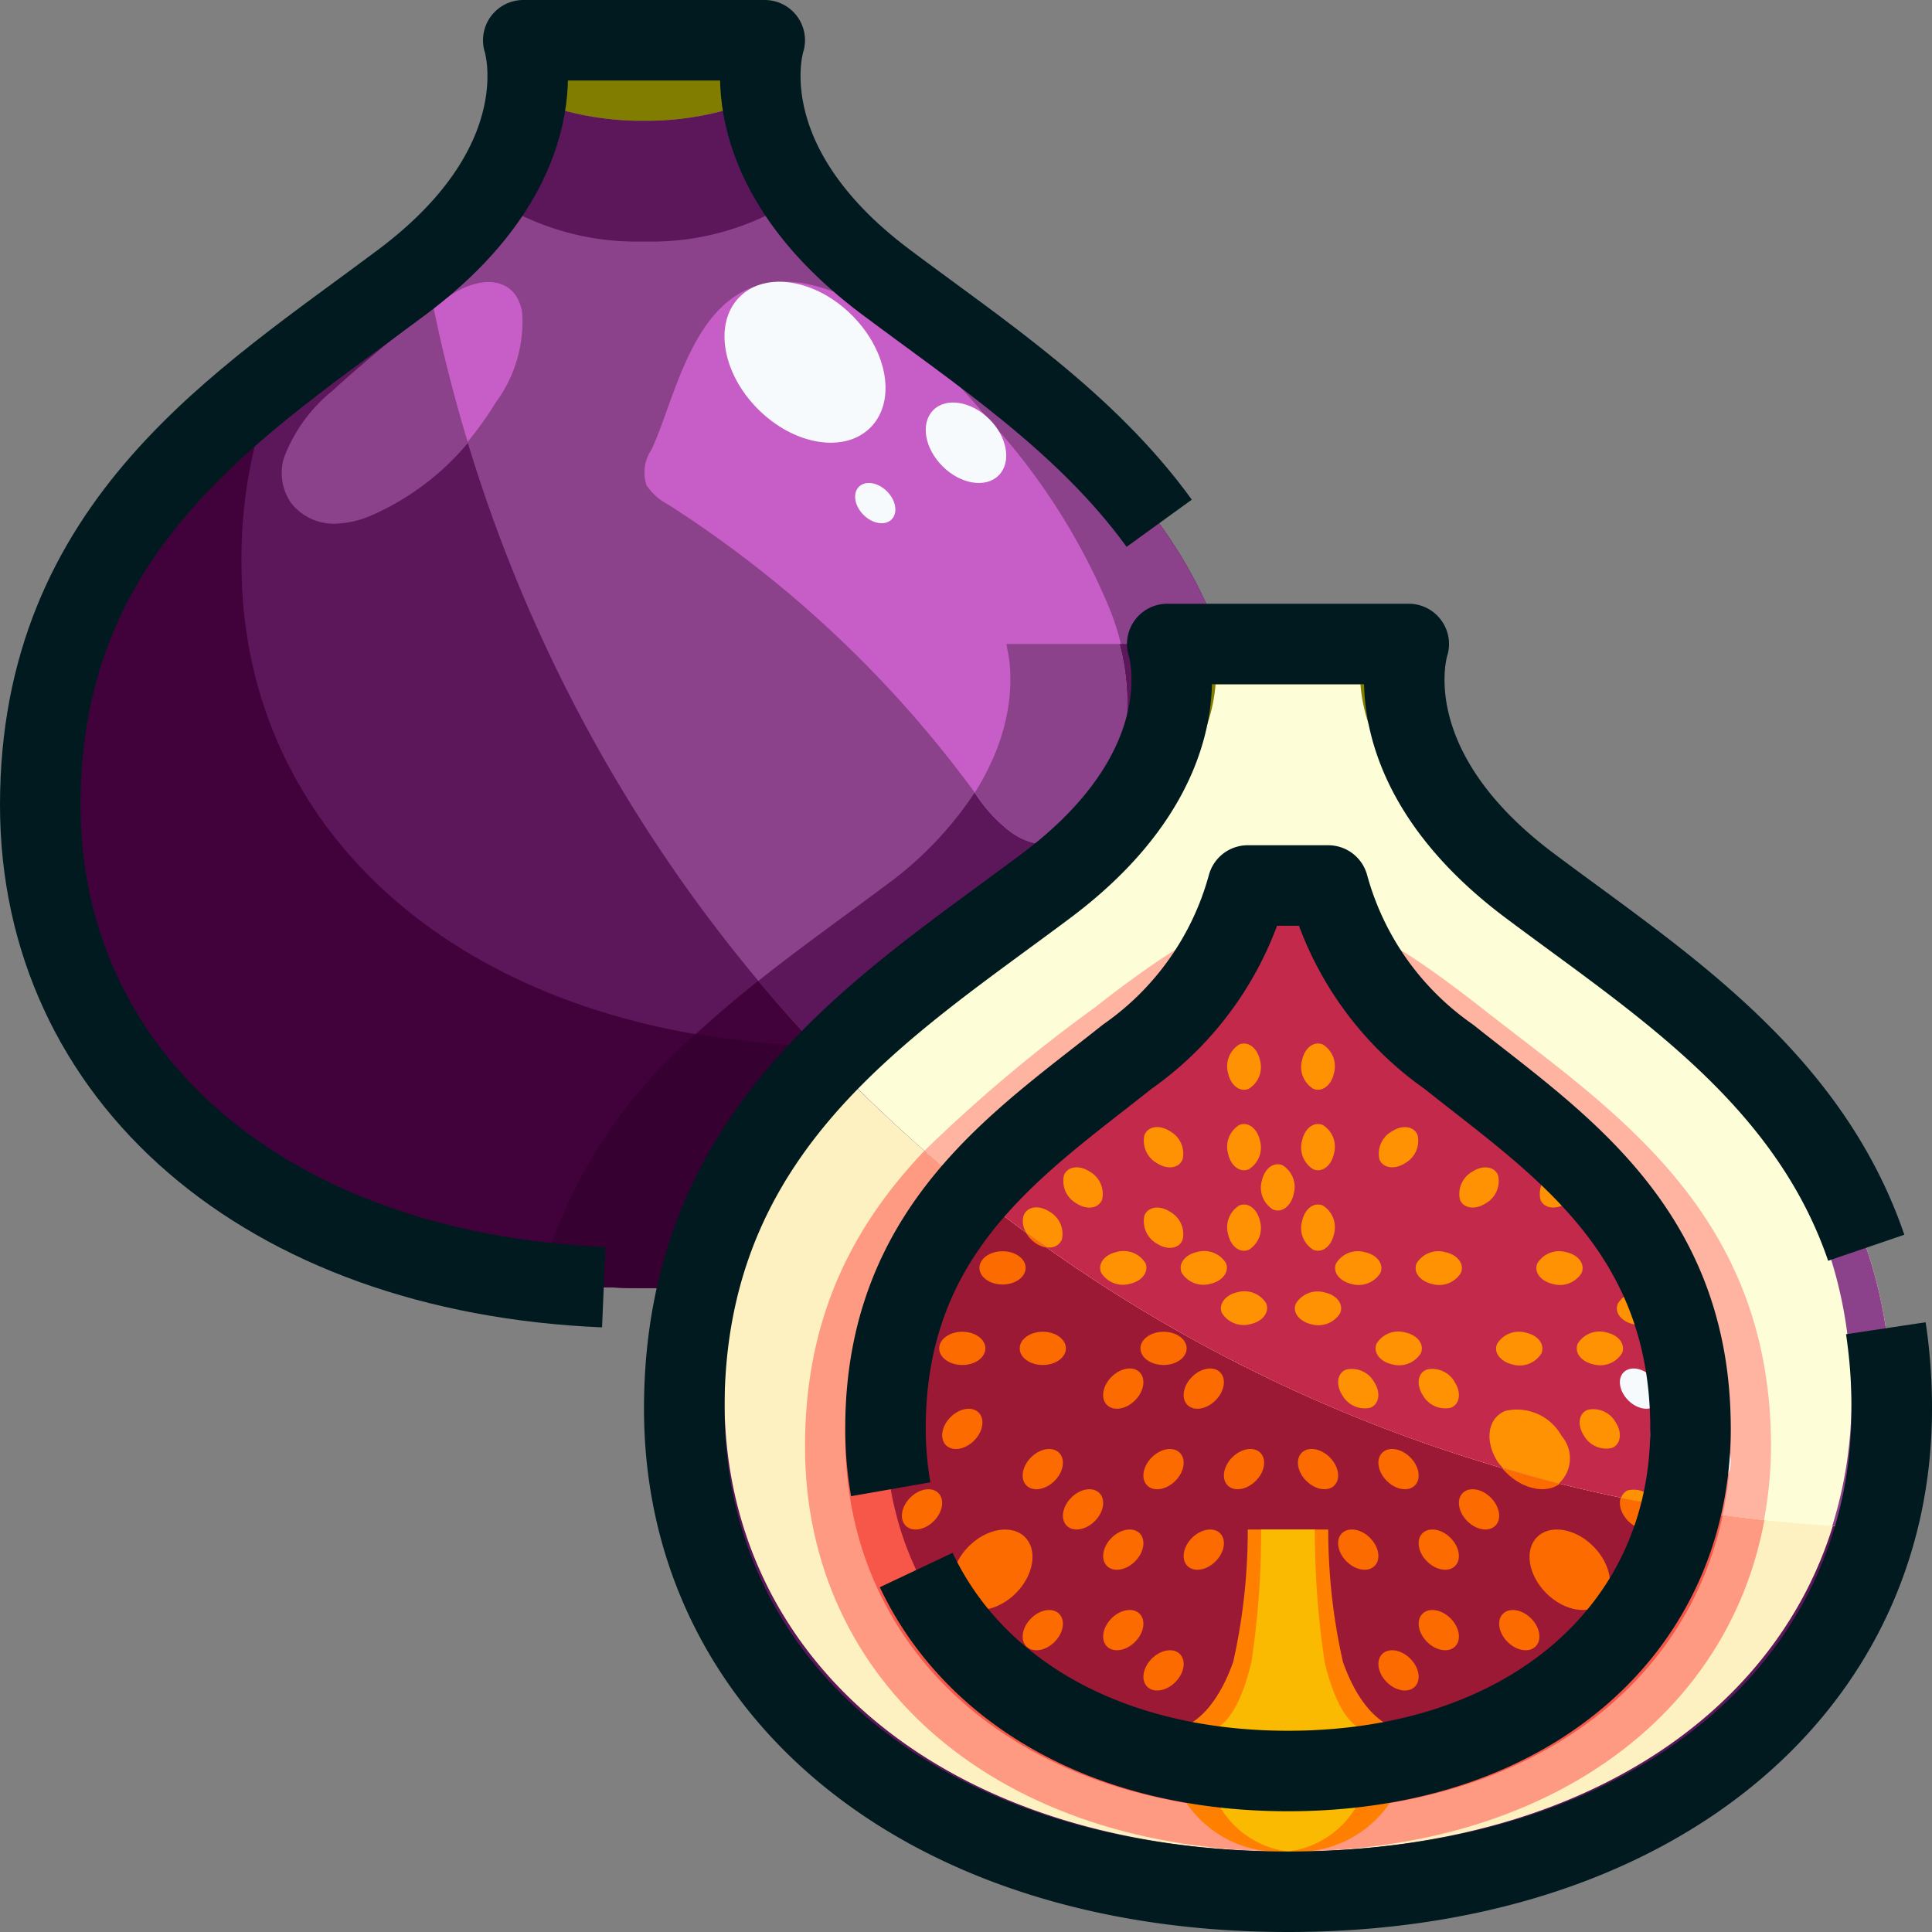 <svg xmlns="http://www.w3.org/2000/svg" viewBox="0 0 48 48"><rect x="0" y="0" width="48" height="48" fill="#808080" stroke="none"/><defs><style>.cls-1{fill:#5c175b;}.cls-2{fill:#fdf1c1;}.cls-3{fill:#9c1936;}.cls-4{fill:#41023b;}.cls-5{fill:#4f4600;}.cls-6{fill:#8c428b;}.cls-7{fill:#745a00;}.cls-8{fill:#fe9a82;}.cls-9{fill:#f75749;}.cls-10{fill:#ff7f00;}.cls-11{fill:#faba01;}.cls-12{fill:#fc6b00;}.cls-13{fill:#360031;}.cls-14{fill:#c75dc6;}.cls-15{fill:#807d00;}.cls-16{fill:#fdfdd7;}.cls-17{fill:#ffb3a1;}.cls-18{fill:#f7786d;}.cls-19{fill:#c2294a;}.cls-20{fill:#ff9202;}.cls-21{fill:#f6fafd;}.cls-22{fill:none;stroke:#001a1f;stroke-linejoin:round;stroke-width:2px;}</style></defs><title>26-fig</title><g id="_26-fig" data-name="26-fig"><path class="cls-1" d="M16,1h3s-1,3,3,6,9,6,9,13S25,32,16,32,1,27,1,20,6,10,10,7s3-6,3-6Z"/><path class="cls-2" d="M32,16h3s-1,3,3,6,9,6,9,13S41,47,32,47,17,42,17,35s5-10,9-13,3-6,3-6Z"/><path class="cls-3" d="M32,22h1a7.648,7.648,0,0,0,3,4.258c2.667,2.129,6,4.258,6,9.226S38,44,32,44s-10-3.548-10-8.516,3.333-7.1,6-9.226A7.648,7.648,0,0,0,31,22Z"/><path class="cls-1" d="M16,1h3s-1,3,3,6,9,6,9,13S25,32,16,32,1,27,1,20,6,10,10,7s3-6,3-6Z"/><path class="cls-4" d="M6,14a11.947,11.947,0,0,1,.9-4.681C3.808,11.755,1,14.754,1,20c0,7,6,12,15,12,7.347,0,12.692-3.334,14.408-8.367A18.108,18.108,0,0,1,21,26C12,26,6,21,6,14Z"/><path class="cls-4" d="M19.892,4.863a5.5,5.5,0,0,1-.968-2.438A7.389,7.389,0,0,1,16,3a7.389,7.389,0,0,1-2.924-.575,5.5,5.5,0,0,1-.968,2.438A6.581,6.581,0,0,0,16,6,6.581,6.581,0,0,0,19.892,4.863Z"/><path class="cls-5" d="M18.924,2.425A3.566,3.566,0,0,1,19,1H13a3.566,3.566,0,0,1,.076,1.425A7.389,7.389,0,0,0,16,3,7.389,7.389,0,0,0,18.924,2.425Z"/><path class="cls-6" d="M16.183,11.177a1,1,0,0,0-.119.881,1.428,1.428,0,0,0,.525.471,28.349,28.349,0,0,1,7.6,7.124,3.9,3.9,0,0,0,.939,1.03,1.651,1.651,0,0,0,1.462.232,1.487,1.487,0,0,0,.7-.678,6,6,0,0,0,.26-5.155,16,16,0,0,0-3.043-4.72,15.016,15.016,0,0,0-2.344-2.3,5.015,5.015,0,0,0-2.21-1.026C17.31,6.628,16.865,9.734,16.183,11.177Z"/><path class="cls-6" d="M8.27,9.7a3.915,3.915,0,0,0-1.218,1.681,1.313,1.313,0,0,0,.174,1.107,1.35,1.35,0,0,0,1.1.524,2.467,2.467,0,0,0,.847-.183A6.546,6.546,0,0,0,12.316,10a3.388,3.388,0,0,0,.657-2.249c-.172-.942-1.123-.917-1.9-.332A32.17,32.17,0,0,0,8.27,9.7Z"/><path class="cls-2" d="M32,16h3s-1,3,3,6,9,6,9,13S41,47,32,47,17,42,17,35s5-10,9-13,3-6,3-6Z"/><path class="cls-1" d="M38,22a7.3,7.3,0,0,1-2.966-4H34.007A9.549,9.549,0,0,0,37.6,22.613c3.733,2.806,8.4,5.613,8.4,12.161S40.4,46,32,46,18,41.323,18,34.774s4.667-9.355,8.4-12.161A9.549,9.549,0,0,0,29.993,18H28.966A7.3,7.3,0,0,1,26,22c-4,3-9,6-9,13s6,12,15,12,15-5,15-12S42,25,38,22Z"/><path class="cls-7" d="M30.2,17h3.6a4.073,4.073,0,0,0,.207,1h1.027A3.927,3.927,0,0,1,35,16H29a3.927,3.927,0,0,1-.034,2h1.027A4.073,4.073,0,0,0,30.2,17Z"/><path class="cls-8" d="M32,23h1.2s.4-.484,3.6,2.032,7.2,5.033,7.2,10.9S39.2,46,32,46,20,41.806,20,35.935s4-8.387,7.2-10.9S30.8,23,30.8,23Z"/><path class="cls-9" d="M32,23h1.1s.367.323,3.3,2.645S43,30.29,43,35.71,38.6,45,32,45s-11-3.871-11-9.29,3.667-7.742,6.6-10.065S30.9,23,30.9,23Z"/><path class="cls-3" d="M32,22h1a7.648,7.648,0,0,0,3,4.258c2.667,2.129,6,4.258,6,9.226S38,44,32,44s-10-3.548-10-8.516,3.333-7.1,6-9.226A7.648,7.648,0,0,0,31,22Z"/><path class="cls-10" d="M34.94,43l0-.013c-.653-.042-1.226-.7-1.576-1.7A14.824,14.824,0,0,1,33,38H31a14.824,14.824,0,0,1-.36,3.284c-.35,1-.923,1.661-1.576,1.7l0,.013a2.132,2.132,0,0,0-.06.5A2.784,2.784,0,0,0,32,46a2.784,2.784,0,0,0,3-2.5A2.132,2.132,0,0,0,34.94,43Z"/><path class="cls-11" d="M33.96,43l0-.013c-.435-.042-.817-.7-1.05-1.7A21.841,21.841,0,0,1,32.667,38H31.333a21.841,21.841,0,0,1-.24,3.284c-.233,1-.615,1.661-1.05,1.7l0,.013a3.153,3.153,0,0,0-.04.5A2.292,2.292,0,0,0,32,46a2.292,2.292,0,0,0,2-2.5A3.153,3.153,0,0,0,33.96,43Z"/><ellipse class="cls-12" cx="38" cy="36" rx="0.825" ry="1.148" transform="translate(-14.325 37.432) rotate(-45.02)"/><ellipse class="cls-12" cx="39" cy="39" rx="0.825" ry="1.148" transform="translate(-16.154 39.019) rotate(-45.02)"/><ellipse class="cls-12" cx="39.746" cy="35.5" rx="0.413" ry="0.574" transform="translate(-13.46 38.521) rotate(-45.02)"/><ellipse class="cls-12" cx="34.746" cy="33.5" rx="0.574" ry="0.413"/><ellipse class="cls-12" cx="32.746" cy="32.5" rx="0.574" ry="0.413"/><ellipse class="cls-12" cx="37.746" cy="33.5" rx="0.574" ry="0.413"/><ellipse class="cls-12" cx="35.746" cy="31.5" rx="0.574" ry="0.413"/><ellipse class="cls-12" cx="33.746" cy="31.5" rx="0.574" ry="0.413"/><ellipse class="cls-12" cx="40.746" cy="32.5" rx="0.574" ry="0.413"/><ellipse class="cls-12" cx="38.746" cy="31.5" rx="0.574" ry="0.413"/><ellipse class="cls-12" cx="39.746" cy="33.5" rx="0.574" ry="0.413"/><ellipse class="cls-12" cx="32.746" cy="26.5" rx="0.413" ry="0.574"/><ellipse class="cls-12" cx="32.746" cy="30.5" rx="0.413" ry="0.574"/><ellipse class="cls-12" cx="32.746" cy="28.5" rx="0.413" ry="0.574"/><ellipse class="cls-12" cx="31.746" cy="29.5" rx="0.413" ry="0.574"/><ellipse class="cls-12" cx="34.746" cy="41.5" rx="0.413" ry="0.574" transform="translate(-19.17 36.743) rotate(-45.02)"/><ellipse class="cls-12" cx="35.746" cy="40.5" rx="0.413" ry="0.574" transform="translate(-18.169 37.157) rotate(-45.02)"/><ellipse class="cls-12" cx="36.746" cy="37.5" rx="0.413" ry="0.574" transform="translate(-15.754 36.985) rotate(-45.02)"/><ellipse class="cls-12" cx="35.746" cy="38.5" rx="0.413" ry="0.574" transform="translate(-16.755 36.571) rotate(-45.02)"/><ellipse class="cls-12" cx="37.746" cy="40.5" rx="0.413" ry="0.574" transform="translate(-17.583 38.572) rotate(-45.02)"/><ellipse class="cls-12" cx="33.746" cy="38.5" rx="0.413" ry="0.574" transform="translate(-17.341 35.156) rotate(-45.02)"/><ellipse class="cls-12" cx="34.746" cy="36.5" rx="0.413" ry="0.574" transform="translate(-15.633 35.277) rotate(-45.02)"/><ellipse class="cls-12" cx="36.746" cy="29.5" rx="0.574" ry="0.413" transform="translate(-10.095 34.64) rotate(-45.02)"/><ellipse class="cls-12" cx="38.746" cy="29.5" rx="0.574" ry="0.413" transform="translate(-9.509 36.054) rotate(-45.02)"/><ellipse class="cls-12" cx="34.746" cy="28.5" rx="0.574" ry="0.413" transform="translate(-9.974 32.932) rotate(-45.02)"/><ellipse class="cls-12" cx="35.746" cy="34.5" rx="0.413" ry="0.574" transform="translate(-13.925 35.398) rotate(-45.02)"/><ellipse class="cls-12" cx="40.746" cy="37.5" rx="0.413" ry="0.574" transform="translate(-14.582 39.814) rotate(-45.02)"/><ellipse class="cls-12" cx="32.746" cy="36.5" rx="0.413" ry="0.574" transform="translate(-16.219 33.862) rotate(-45.02)"/><ellipse class="cls-12" cx="33.746" cy="34.5" rx="0.413" ry="0.574" transform="translate(-14.512 33.983) rotate(-45.02)"/><ellipse class="cls-12" cx="24.653" cy="39" rx="1.148" ry="0.825" transform="translate(-20.353 28.84) rotate(-44.98)"/><ellipse class="cls-12" cx="23.908" cy="35.5" rx="0.574" ry="0.413" transform="translate(-18.097 27.289) rotate(-44.98)"/><ellipse class="cls-12" cx="28.908" cy="33.5" rx="0.574" ry="0.413"/><ellipse class="cls-12" cx="30.908" cy="32.5" rx="0.574" ry="0.413"/><ellipse class="cls-12" cx="25.908" cy="33.5" rx="0.574" ry="0.413"/><ellipse class="cls-12" cx="27.908" cy="31.5" rx="0.574" ry="0.413"/><ellipse class="cls-12" cx="29.908" cy="31.5" rx="0.574" ry="0.413"/><ellipse class="cls-12" cx="24.908" cy="31.5" rx="0.574" ry="0.413"/><ellipse class="cls-12" cx="23.908" cy="33.5" rx="0.574" ry="0.413"/><ellipse class="cls-12" cx="30.908" cy="26.5" rx="0.413" ry="0.574"/><ellipse class="cls-12" cx="30.908" cy="30.5" rx="0.413" ry="0.574"/><ellipse class="cls-12" cx="30.908" cy="28.5" rx="0.413" ry="0.574"/><ellipse class="cls-12" cx="28.908" cy="41.5" rx="0.574" ry="0.413" transform="translate(-20.875 32.579) rotate(-44.98)"/><ellipse class="cls-12" cx="27.908" cy="40.5" rx="0.574" ry="0.413" transform="translate(-20.461 31.579) rotate(-44.98)"/><ellipse class="cls-12" cx="26.908" cy="37.5" rx="0.574" ry="0.413" transform="translate(-18.633 29.994) rotate(-44.98)"/><ellipse class="cls-12" cx="25.908" cy="36.5" rx="0.574" ry="0.413" transform="translate(-18.219 28.995) rotate(-44.98)"/><ellipse class="cls-12" cx="27.908" cy="38.5" rx="0.574" ry="0.413" transform="translate(-19.047 30.994) rotate(-44.98)"/><ellipse class="cls-12" cx="25.908" cy="40.5" rx="0.574" ry="0.413" transform="translate(-21.046 30.166) rotate(-44.98)"/><ellipse class="cls-12" cx="29.908" cy="38.5" rx="0.574" ry="0.413" transform="translate(-18.462 32.408) rotate(-44.98)"/><ellipse class="cls-12" cx="28.908" cy="36.5" rx="0.574" ry="0.413" transform="translate(-17.341 31.116) rotate(-44.98)"/><ellipse class="cls-12" cx="28.908" cy="30.5" rx="0.413" ry="0.574" transform="translate(-13.1 29.36) rotate(-44.98)"/><ellipse class="cls-12" cx="26.908" cy="29.5" rx="0.413" ry="0.574" transform="translate(-12.978 27.653) rotate(-44.98)"/><ellipse class="cls-12" cx="25.908" cy="30.5" rx="0.413" ry="0.574" transform="translate(-13.978 27.239) rotate(-44.98)"/><ellipse class="cls-12" cx="28.908" cy="28.5" rx="0.413" ry="0.574" transform="translate(-11.686 28.774) rotate(-44.98)"/><ellipse class="cls-12" cx="27.908" cy="34.5" rx="0.574" ry="0.413" transform="translate(-16.22 29.823) rotate(-44.98)"/><ellipse class="cls-12" cx="22.908" cy="37.5" rx="0.574" ry="0.413" transform="translate(-19.804 27.167) rotate(-44.98)"/><ellipse class="cls-12" cx="30.908" cy="36.5" rx="0.574" ry="0.413" transform="translate(-16.756 32.529) rotate(-44.98)"/><ellipse class="cls-12" cx="29.908" cy="34.5" rx="0.574" ry="0.413" transform="translate(-15.635 31.237) rotate(-44.98)"/><path class="cls-4" d="M17.368,31.952C18.58,27.054,22.637,24.522,26,22c4-3,3-6,3-6H25s1,3-3,6c-3.337,2.5-7.359,5.014-8.6,9.839A22.323,22.323,0,0,0,16,32C16.466,32,16.919,31.978,17.368,31.952Z"/><path class="cls-13" d="M17.366,31.96A12.266,12.266,0,0,1,20.964,26a21.7,21.7,0,0,1-3.67-.317,12.56,12.56,0,0,0-3.9,6.157A22.323,22.323,0,0,0,16,32Q16.7,32,17.366,31.96Z"/><path class="cls-1" d="M25.128,20.683a1.651,1.651,0,0,0,1.462.232,1.487,1.487,0,0,0,.7-.678A5.7,5.7,0,0,0,27.813,16H25a4.607,4.607,0,0,1-.781,3.693A3.754,3.754,0,0,0,25.128,20.683Z"/><path class="cls-6" d="M11.069,7.419c.781-.585,1.732-.61,1.9.332A3.388,3.388,0,0,1,12.316,10a8.791,8.791,0,0,1-.7.977A38,38,0,0,0,24.723,30.036,11.112,11.112,0,0,0,31,20c0-7-5-10-9-13s-3-6-3-6H13s.892,2.7-2.429,5.537c.064.372.123.745.2,1.113C10.87,7.573,10.967,7.5,11.069,7.419Z"/><path class="cls-14" d="M12.973,7.751c-.172-.942-1.123-.917-1.9-.332-.1.077-.2.154-.3.231.23,1.129.517,2.237.845,3.327a8.791,8.791,0,0,0,.7-.977A3.388,3.388,0,0,0,12.973,7.751Z"/><path class="cls-1" d="M24.714,30.029a11.451,11.451,0,0,0,5.694-6.4A18.108,18.108,0,0,1,21,26c-.251,0-.49-.018-.737-.026A38.178,38.178,0,0,0,24.714,30.029Z"/><path class="cls-1" d="M19.892,4.863a5.5,5.5,0,0,1-.968-2.438A7.389,7.389,0,0,1,16,3a7.389,7.389,0,0,1-2.924-.575,5.5,5.5,0,0,1-.968,2.438A6.581,6.581,0,0,0,16,6,6.581,6.581,0,0,0,19.892,4.863Z"/><path class="cls-15" d="M18.924,2.425A3.566,3.566,0,0,1,19,1H13a3.566,3.566,0,0,1,.076,1.425A7.389,7.389,0,0,0,16,3,7.389,7.389,0,0,0,18.924,2.425Z"/><path class="cls-14" d="M16.183,11.177a1,1,0,0,0-.119.881,1.428,1.428,0,0,0,.525.471,28.349,28.349,0,0,1,7.6,7.124,3.9,3.9,0,0,0,.939,1.03,1.651,1.651,0,0,0,1.462.232,1.487,1.487,0,0,0,.7-.678,6,6,0,0,0,.26-5.155,16,16,0,0,0-3.043-4.72,15.016,15.016,0,0,0-2.344-2.3,5.015,5.015,0,0,0-2.21-1.026C17.31,6.628,16.865,9.734,16.183,11.177Z"/><path class="cls-1" d="M20.964,26c-.023.022-.044.045-.066.067A49.063,49.063,0,0,1,26,22c4-3,3-6,3-6H27.813a5.7,5.7,0,0,1-.527,4.237,1.487,1.487,0,0,1-.7.678,1.651,1.651,0,0,1-1.462-.232,3.754,3.754,0,0,1-.909-.99h0A8.936,8.936,0,0,1,22,22c-1.023.767-2.11,1.536-3.162,2.371.457.546.932,1.077,1.419,1.6C20.494,25.975,20.722,26,20.964,26Z"/><path class="cls-6" d="M25.128,20.683a1.651,1.651,0,0,0,1.462.232,1.487,1.487,0,0,0,.7-.678A5.7,5.7,0,0,0,27.813,16H25l.017.06,0,.022a3.218,3.218,0,0,1,.078.538v.011a4.4,4.4,0,0,1-.055.988h0a5.174,5.174,0,0,1-.41,1.315l-.011.021a6.071,6.071,0,0,1-.4.737h0A3.754,3.754,0,0,0,25.128,20.683Z"/><path class="cls-16" d="M46.6,37.965A11.314,11.314,0,0,0,47,35c0-7-5-10-9-13s-3-6-3-6H29s1,3-3,6a45.217,45.217,0,0,0-5.386,4.342A37.867,37.867,0,0,0,46.6,37.965Z"/><path class="cls-6" d="M37.6,22.613c3.733,2.806,8.4,5.613,8.4,12.161a10.522,10.522,0,0,1-.478,3.137q.537.034,1.077.054A11.314,11.314,0,0,0,47,35c0-7-5-10-9-13a7.3,7.3,0,0,1-2.966-4H34.007A9.549,9.549,0,0,0,37.6,22.613Z"/><path class="cls-6" d="M21.156,26.907A39.165,39.165,0,0,1,26.4,22.613,9.549,9.549,0,0,0,29.993,18H28.966A7.3,7.3,0,0,1,26,22a45.217,45.217,0,0,0-5.386,4.342C20.8,26.53,20.971,26.723,21.156,26.907Z"/><path class="cls-15" d="M30.2,17h3.6a4.073,4.073,0,0,0,.207,1h1.027A3.927,3.927,0,0,1,35,16H29a3.927,3.927,0,0,1-.034,2h1.027A4.073,4.073,0,0,0,30.2,17Z"/><path class="cls-17" d="M44,35.935c0-5.87-4-8.387-7.2-10.9S33.2,23,33.2,23H30.8s-.4-.484-3.6,2.032a37.709,37.709,0,0,0-4.231,3.558,37.828,37.828,0,0,0,20.856,9.178A10.066,10.066,0,0,0,44,35.935Z"/><path class="cls-18" d="M43,35.71c0-5.42-3.667-7.742-6.6-10.065S33.1,23,33.1,23H30.9s-.367.323-3.3,2.645a32.259,32.259,0,0,0-4.037,3.46A37.824,37.824,0,0,0,42.8,37.638,9.331,9.331,0,0,0,43,35.71Z"/><path class="cls-19" d="M42,35.484c0-4.968-3.333-7.1-6-9.226A7.648,7.648,0,0,1,33,22H31a7.648,7.648,0,0,1-3,4.258,27.443,27.443,0,0,0-3.825,3.348,37.815,37.815,0,0,0,17.586,7.877A8.569,8.569,0,0,0,42,35.484Z"/><path class="cls-20" d="M38.8,35.679a1.271,1.271,0,0,0-1.4-.626c-.44.177-.524.745-.189,1.268a1.428,1.428,0,0,0,.135.155c.459.134.919.264,1.384.381A.849.849,0,0,0,38.8,35.679Z"/><path class="cls-20" d="M39.443,35.027c-.22.088-.262.372-.095.634a.638.638,0,0,0,.7.313c.22-.089.262-.373.094-.634A.634.634,0,0,0,39.443,35.027Z"/><path class="cls-20" d="M35.3,33.621c.093-.218-.078-.449-.381-.515a.634.634,0,0,0-.717.274c-.093.218.078.448.381.515A.636.636,0,0,0,35.3,33.621Z"/><path class="cls-20" d="M32.578,32.9a.636.636,0,0,0,.717-.274c.093-.218-.078-.449-.381-.515a.634.634,0,0,0-.717.274C32.1,32.6,32.275,32.828,32.578,32.9Z"/><path class="cls-20" d="M37.578,33.9a.636.636,0,0,0,.717-.274c.093-.218-.078-.449-.381-.515a.634.634,0,0,0-.717.274C37.1,33.6,37.275,33.828,37.578,33.9Z"/><path class="cls-20" d="M35.578,31.9a.636.636,0,0,0,.717-.274c.093-.218-.078-.449-.381-.515a.634.634,0,0,0-.717.274C35.1,31.6,35.275,31.828,35.578,31.9Z"/><path class="cls-20" d="M33.578,31.9a.636.636,0,0,0,.717-.274c.093-.218-.078-.449-.381-.515a.634.634,0,0,0-.717.274C33.1,31.6,33.275,31.828,33.578,31.9Z"/><path class="cls-20" d="M40.578,32.9a.636.636,0,0,0,.717-.274c.093-.218-.078-.449-.381-.515a.634.634,0,0,0-.717.274C40.1,32.6,40.275,32.828,40.578,32.9Z"/><path class="cls-20" d="M38.578,31.9a.636.636,0,0,0,.717-.274c.093-.218-.078-.449-.381-.515a.634.634,0,0,0-.717.274C38.1,31.6,38.275,31.828,38.578,31.9Z"/><path class="cls-20" d="M39.2,33.38c-.093.218.078.448.381.515a.636.636,0,0,0,.717-.274c.093-.218-.078-.449-.381-.515A.634.634,0,0,0,39.2,33.38Z"/><path class="cls-20" d="M32.626,27.049c.217.093.448-.078.514-.381a.636.636,0,0,0-.274-.717c-.218-.093-.448.078-.515.382A.635.635,0,0,0,32.626,27.049Z"/><path class="cls-20" d="M32.626,31.049c.217.093.448-.078.514-.381a.636.636,0,0,0-.274-.717c-.218-.093-.448.078-.515.382A.635.635,0,0,0,32.626,31.049Z"/><path class="cls-20" d="M32.626,29.049c.217.093.448-.078.514-.381a.636.636,0,0,0-.274-.717c-.218-.093-.448.078-.515.382A.635.635,0,0,0,32.626,29.049Z"/><path class="cls-20" d="M31.626,30.049c.217.093.448-.078.514-.381a.636.636,0,0,0-.274-.717c-.218-.093-.448.078-.515.382A.635.635,0,0,0,31.626,30.049Z"/><path class="cls-20" d="M36.906,29.9a.635.635,0,0,0,.313-.7c-.088-.22-.372-.262-.634-.094a.636.636,0,0,0-.313.7C36.361,30.023,36.645,30.065,36.906,29.9Z"/><path class="cls-20" d="M38.906,29.9a.635.635,0,0,0,.313-.7c-.088-.22-.372-.262-.634-.094a.636.636,0,0,0-.313.7C38.361,30.023,38.645,30.065,38.906,29.9Z"/><path class="cls-20" d="M34.906,28.9a.635.635,0,0,0,.313-.7c-.088-.22-.372-.262-.634-.094a.636.636,0,0,0-.313.7C34.361,29.023,34.645,29.065,34.906,28.9Z"/><path class="cls-20" d="M36.049,34.974c.22-.089.262-.373.094-.634a.634.634,0,0,0-.7-.313c-.22.088-.262.372-.095.634A.638.638,0,0,0,36.049,34.974Z"/><path class="cls-20" d="M41.143,37.34a.634.634,0,0,0-.7-.313.3.3,0,0,0-.167.188c.292.06.589.107.883.16C41.152,37.363,41.151,37.352,41.143,37.34Z"/><path class="cls-20" d="M33.443,34.027c-.22.088-.262.372-.095.634a.638.638,0,0,0,.7.313c.22-.089.262-.373.094-.634A.634.634,0,0,0,33.443,34.027Z"/><path class="cls-20" d="M30.74,32.106c-.3.066-.474.3-.382.515a.637.637,0,0,0,.717.274c.3-.067.474-.3.382-.515A.636.636,0,0,0,30.74,32.106Z"/><path class="cls-20" d="M27.358,31.621a.637.637,0,0,0,.717.274c.3-.067.474-.3.382-.515a.636.636,0,0,0-.717-.274C27.437,31.172,27.266,31.4,27.358,31.621Z"/><path class="cls-20" d="M29.358,31.621a.637.637,0,0,0,.717.274c.3-.067.474-.3.382-.515a.636.636,0,0,0-.717-.274C29.437,31.172,29.266,31.4,29.358,31.621Z"/><path class="cls-20" d="M31.028,27.049a.634.634,0,0,0,.274-.716c-.066-.3-.3-.475-.515-.382a.637.637,0,0,0-.274.717C30.579,26.971,30.81,27.142,31.028,27.049Z"/><path class="cls-20" d="M31.028,31.049a.634.634,0,0,0,.274-.716c-.066-.3-.3-.475-.515-.382a.637.637,0,0,0-.274.717C30.579,30.971,30.81,31.142,31.028,31.049Z"/><path class="cls-20" d="M31.028,29.049a.634.634,0,0,0,.274-.716c-.066-.3-.3-.475-.515-.382a.637.637,0,0,0-.274.717C30.579,28.971,30.81,29.142,31.028,29.049Z"/><path class="cls-20" d="M28.747,30.9c.262.167.545.125.634-.095a.635.635,0,0,0-.313-.7c-.261-.168-.545-.126-.634.094A.638.638,0,0,0,28.747,30.9Z"/><path class="cls-20" d="M26.747,29.9c.262.167.545.125.634-.095a.635.635,0,0,0-.313-.7c-.261-.168-.545-.126-.634.094A.638.638,0,0,0,26.747,29.9Z"/><path class="cls-20" d="M26.381,30.8a.635.635,0,0,0-.313-.7c-.261-.168-.545-.126-.634.094a.5.5,0,0,0,.064.43c.167.123.338.241.508.361A.33.33,0,0,0,26.381,30.8Z"/><path class="cls-20" d="M28.747,28.9c.262.167.545.125.634-.095a.635.635,0,0,0-.313-.7c-.261-.168-.545-.126-.634.094A.638.638,0,0,0,28.747,28.9Z"/><ellipse class="cls-21" cx="20" cy="9" rx="1.65" ry="2.297" transform="translate(-0.503 16.785) rotate(-45.02)"/><ellipse class="cls-21" cx="24" cy="11" rx="0.825" ry="1.148" transform="translate(-0.746 20.201) rotate(-45.02)"/><ellipse class="cls-21" cx="21.746" cy="12.5" rx="0.413" ry="0.574" transform="translate(-2.468 19.046) rotate(-45.02)"/><ellipse class="cls-21" cx="42" cy="36" rx="0.825" ry="1.148" transform="translate(-13.153 40.262) rotate(-45.02)"/><ellipse class="cls-21" cx="40.746" cy="34.5" rx="0.413" ry="0.574" transform="translate(-12.46 38.935) rotate(-45.02)"/><path class="cls-22" d="M15,31.979C6.558,31.622,1,26.737,1,20c0-7,5-10,9-13s3-6,3-6h6s-1,3,3,6c2.32,1.74,4.976,3.48,6.8,6"/><path class="cls-22" d="M46.853,33A13.246,13.246,0,0,1,47,35c0,7-6,12-15,12S17,42,17,35s5-10,9-13,3-6,3-6h6s-1,3,3,6c3.14,2.355,6.9,4.71,8.366,9"/><path class="cls-22" d="M22.13,37A8.726,8.726,0,0,1,22,35.484c0-4.968,3.333-7.1,6-9.226A7.648,7.648,0,0,0,31,22h2a7.648,7.648,0,0,0,3,4.258c2.667,2.129,6,4.258,6,9.226S38,44,32,44c-4.453,0-7.8-1.955-9.237-4.993"/></g></svg>